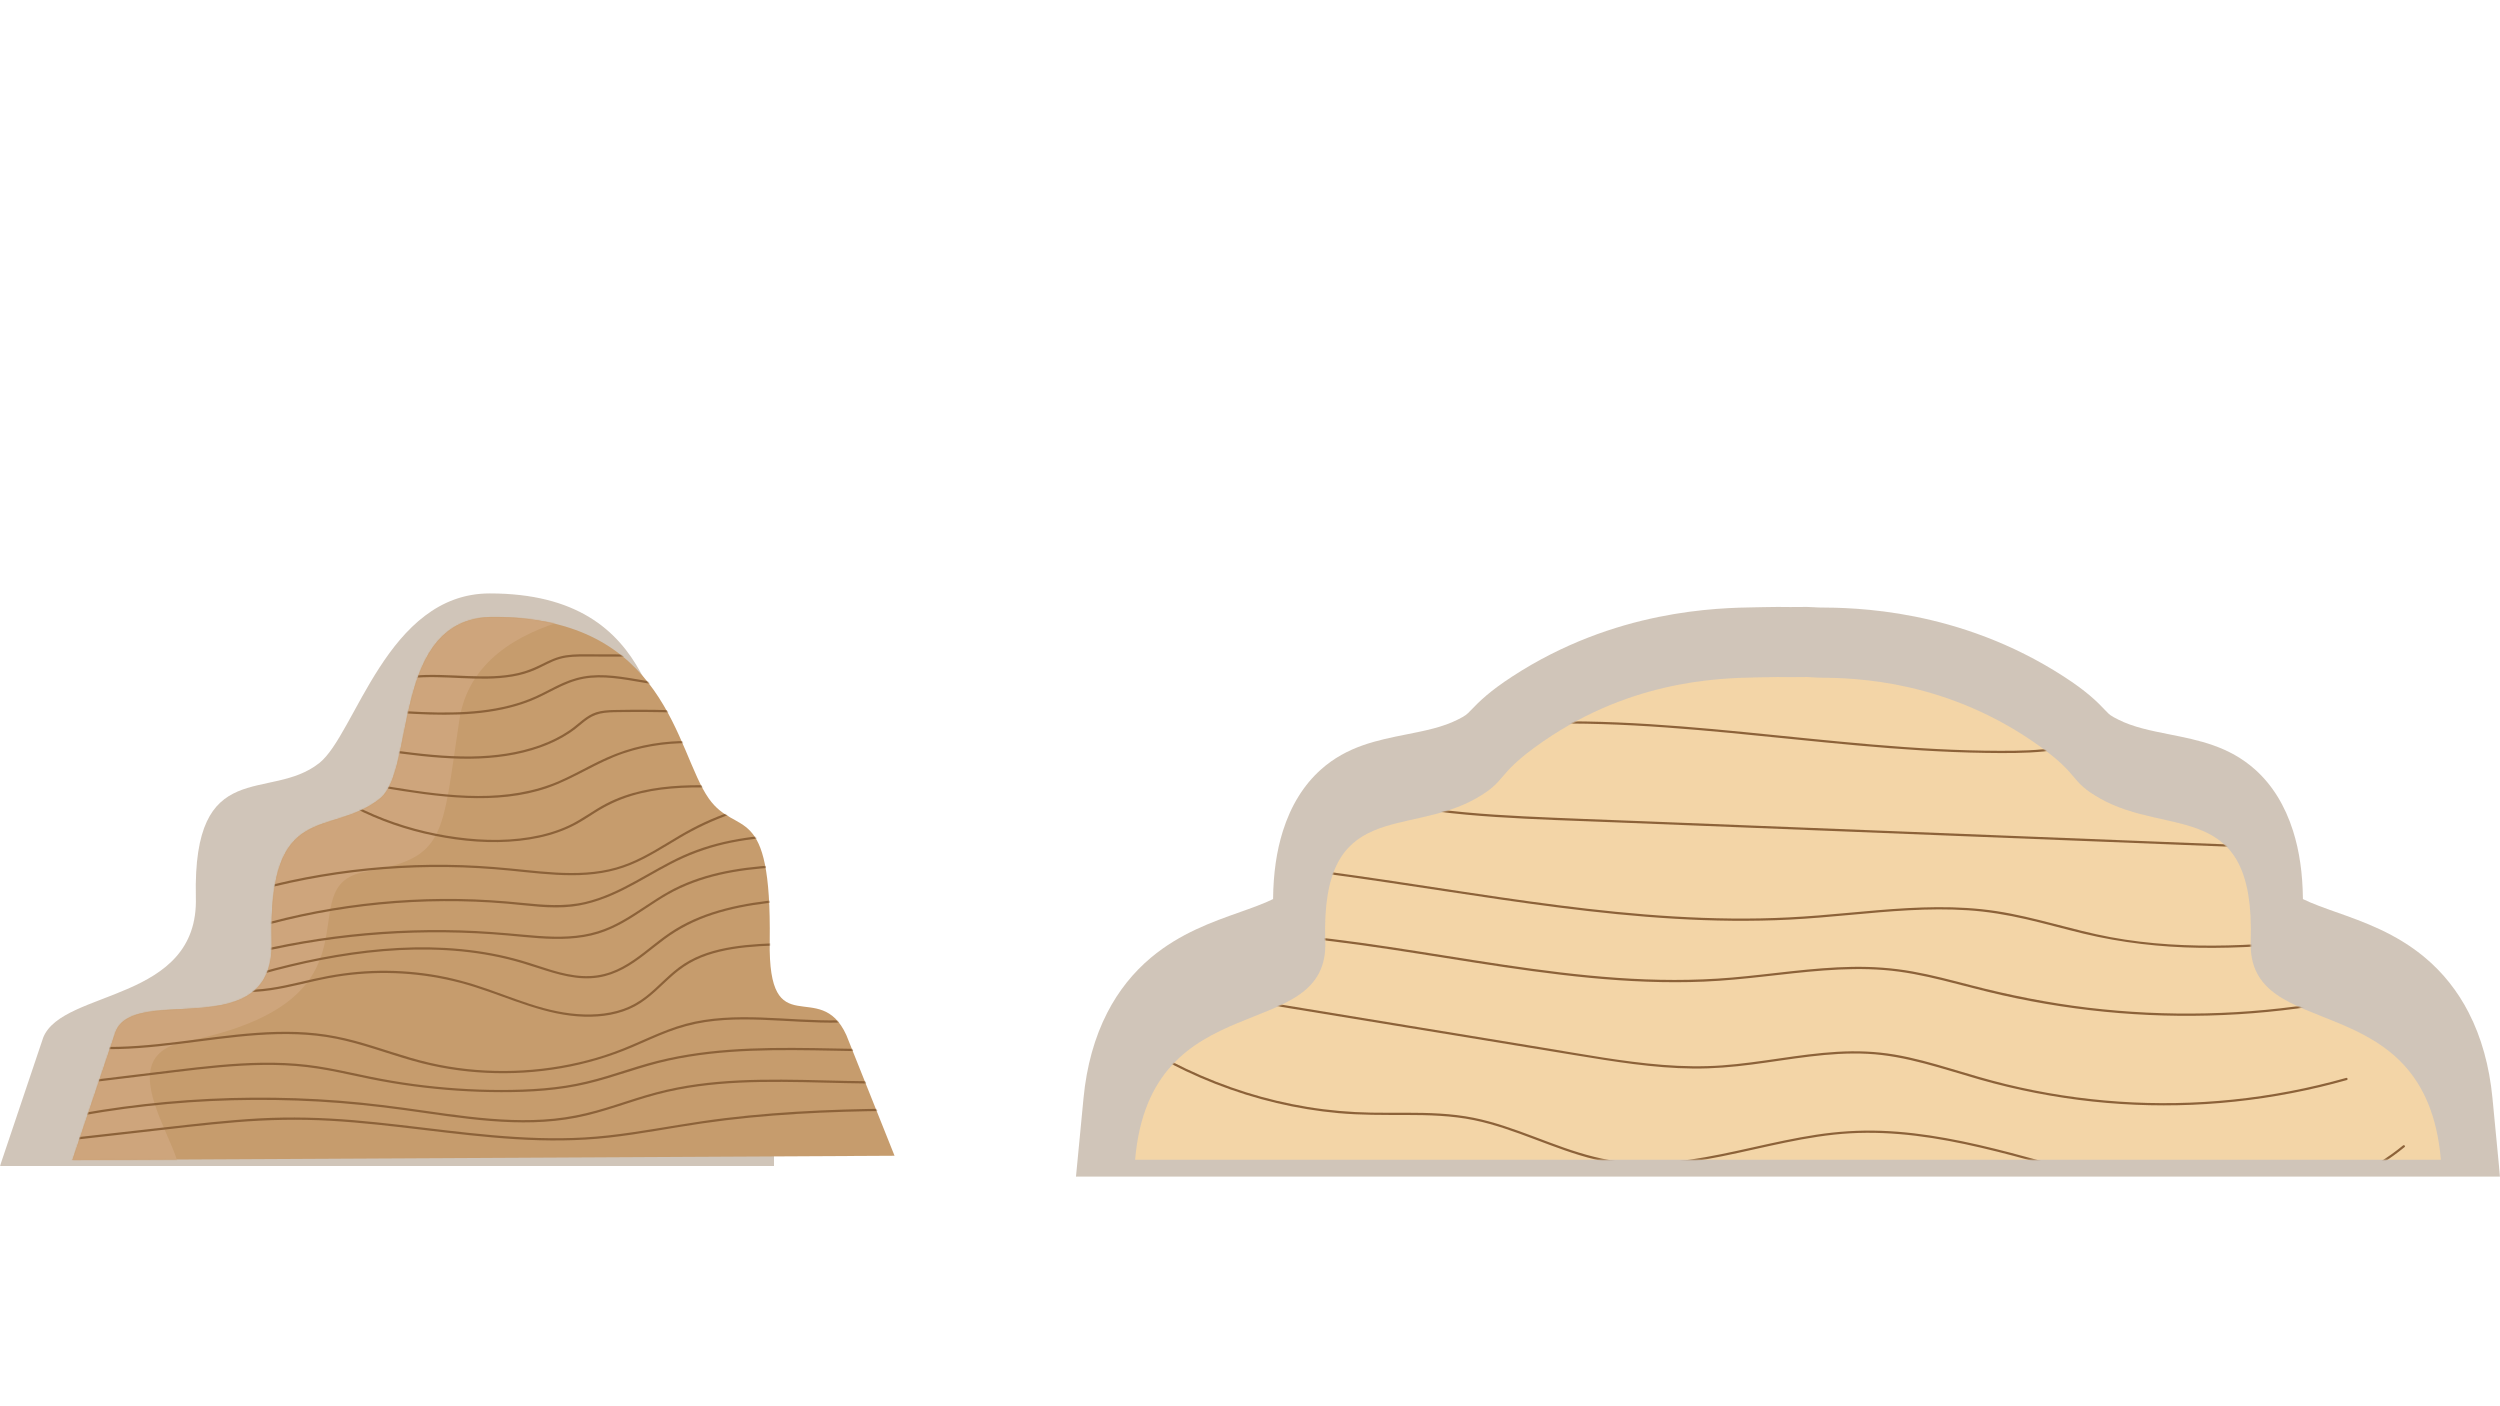 <svg width="1920" height="1080" viewBox="0 0 1920 1080" fill="none" xmlns="http://www.w3.org/2000/svg">
<mask id="mask0_987_6498" style="mask-type:luminance" maskUnits="userSpaceOnUse" x="0" y="0" width="1920" height="1080">
<path d="M1920 0H0V1080H1920V0Z" fill="white"/>
</mask>
<g mask="url(#mask0_987_6498)">
<g style="mix-blend-mode:multiply" opacity="0.39">
<path d="M535.57 727.28C536.94 617.86 548.43 634.52 526.89 604.1C501.32 567.98 509.57 455.75 376.1 455.75C297.16 455.75 273.1 563.88 245.28 585.97C206.96 616.4 147.97 579.57 150.41 688.99C152.86 770.1 48.28 759.45 33.2 796.8L0 895.47H594.43V799.49C594.43 731.9 534.2 808.38 535.58 727.27L535.57 727.28Z" fill="#876A4A"/>
</g>
<path d="M591.15 722.75C592.52 613.33 565.94 643.76 544.4 613.33C518.83 577.21 512.43 473.84 378.95 473.84C300.01 473.84 319.58 591.24 291.77 613.33C253.45 643.76 206.16 613.33 208.6 722.75C211.05 803.86 103.87 754.91 88.78 792.27L55.57 890.94L687.01 887.62L650 794.97C629.51 749.87 589.77 803.86 591.15 722.75Z" fill="#C69C6D"/>
<mask id="mask1_987_6498" style="mask-type:luminance" maskUnits="userSpaceOnUse" x="55" y="473" width="633" height="418">
<path d="M591.15 722.75C592.52 613.33 565.94 643.76 544.4 613.33C518.83 577.21 512.43 473.84 378.95 473.84C300.01 473.84 319.58 591.24 291.77 613.33C253.45 643.76 206.16 613.33 208.6 722.75C211.05 803.86 103.87 754.91 88.78 792.27L55.57 890.94L687.01 887.62L650 794.97C623.51 744.87 589.77 803.86 591.15 722.75Z" fill="white"/>
</mask>
<g mask="url(#mask1_987_6498)">
<path d="M507.32 466.43C507.32 466.43 366.4 463.16 352.79 552.89C339.18 642.62 343.01 658.71 280.9 669.44C218.8 680.17 303.74 767.71 142.43 799.84C68.03 814.66 174.41 914.03 124.68 914.12L18.29 904.14C18.29 904.14 21.7 756.58 116.44 746.64C211.18 736.7 157.27 597.45 157.27 597.45L277.35 584.47L323.55 428.91L507.31 466.44L507.32 466.43Z" fill="#CEA57C"/>
<path d="M315.16 520.86C341.16 518.01 367.48 523.95 393.38 519.58C399.56 518.54 405.6 516.83 411.33 514.28C417.35 511.61 423.02 508.1 429.37 506.21C436.26 504.16 443.54 504.2 450.67 504.22C457.8 504.24 465.32 504.26 472.64 504.28C489.45 504.33 506.27 504.38 523.08 504.43C524.19 504.43 524.19 502.71 523.08 502.7C508.1 502.66 493.11 502.61 478.13 502.57C470.64 502.55 463.15 502.53 455.66 502.5C448.71 502.48 441.69 502.23 434.8 503.26C427.91 504.29 422.26 506.99 416.33 509.96C410.4 512.93 404.63 515.33 398.28 516.83C385.73 519.79 372.68 519.67 359.86 519.21C344.97 518.67 330.02 517.51 315.16 519.13C314.07 519.25 314.05 520.98 315.16 520.86Z" fill="#8C6239"/>
<path d="M295.53 546.82C310.76 547.92 326 548.93 341.28 548.92C356.56 548.91 371.2 547.91 385.82 544.82C392.96 543.31 399.99 541.28 406.79 538.62C413.59 535.96 420.07 532.46 426.62 529.16C433.17 525.86 440.38 522.73 447.89 521.33C455.4 519.93 463.17 520.02 470.78 520.76C486.34 522.26 501.55 526.38 517.19 527.25C519.15 527.36 521.11 527.41 523.07 527.41C524.18 527.41 524.18 525.68 523.07 525.68C507.37 525.68 492.07 521.76 476.58 519.7C469.03 518.69 461.37 518.11 453.77 518.8C446.17 519.49 439.23 521.48 432.4 524.5C425.57 527.52 419.13 531.25 412.38 534.37C405.63 537.49 398.72 539.86 391.6 541.69C377.07 545.44 362.03 546.84 347.05 547.14C332.07 547.44 316.49 546.57 301.25 545.51C299.34 545.38 297.44 545.24 295.54 545.1C294.43 545.02 294.44 546.75 295.54 546.83L295.53 546.82Z" fill="#8C6239"/>
<path d="M294 576.88C313.93 579.58 333.93 582.28 354.06 582.67C372.35 583.02 390.82 581.41 408.42 576.17C416.46 573.78 424.3 570.63 431.62 566.52C435.21 564.5 438.67 562.24 441.94 559.73C445.21 557.22 448.18 554.41 451.57 552.11C455.4 549.51 459.61 548.03 464.2 547.47C469.05 546.88 473.99 546.94 478.87 546.87C489 546.73 499.14 546.77 509.27 546.99C529.6 547.43 549.91 548.6 570.16 550.5C572.62 550.73 575.07 550.97 577.52 551.22C578.62 551.33 578.62 549.61 577.52 549.49C557.38 547.43 537.16 546.08 516.93 545.45C506.88 545.14 496.83 545.01 486.78 545.06C481.71 545.08 476.63 545.14 471.56 545.27C467.02 545.39 462.37 545.63 458.01 547C450 549.51 444.3 556.15 437.55 560.79C430.8 565.43 423.01 569.27 415.13 572.13C398.29 578.25 380.3 580.68 362.45 580.95C342.22 581.25 322.07 578.89 302.05 576.22C299.52 575.88 297 575.54 294.47 575.2C293.38 575.05 292.91 576.72 294.01 576.87L294 576.88Z" fill="#8C6239"/>
<path d="M293.56 604.94C314.99 608.52 336.53 611.94 358.27 612.81C379.31 613.64 400.76 612 420.76 605.04C440.9 598.03 458.55 585.47 478.76 578.61C497.27 572.33 517.04 569.94 536.54 570.99C555.76 572.02 574.98 576.43 592.41 584.7C594.53 585.7 596.62 586.77 598.68 587.89C599.66 588.42 600.53 586.93 599.55 586.4C582.75 577.3 564.06 571.99 545.09 569.96C526.12 567.93 505.93 569.24 487.12 574.29C477.43 576.89 468.16 580.61 459.15 585.03C449.4 589.81 439.95 595.18 430 599.56C410.22 608.27 388.77 611.38 367.27 611.31C345.36 611.24 323.58 608.15 302 604.63C299.33 604.2 296.67 603.75 294.01 603.31C292.92 603.13 292.46 604.79 293.55 604.98L293.56 604.94Z" fill="#8C6239"/>
<path d="M272 620.341C291.44 630.361 312.32 637.521 333.75 641.861C355.18 646.201 376.96 648.061 398.52 645.781C408.83 644.691 419.08 642.621 428.85 639.111C433.56 637.421 438.15 635.401 442.55 633.021C447.59 630.291 452.35 627.091 457.2 624.031C466 618.491 475.26 614.101 485.24 611.121C495.22 608.141 505.08 606.521 515.21 605.631C536.16 603.781 557.26 605.121 578.16 606.951C580.7 607.171 583.24 607.401 585.78 607.641C586.89 607.741 586.88 606.011 585.78 605.911C564.93 603.991 543.96 602.281 523.02 603.361C503.26 604.381 483.24 607.971 465.54 617.181C455.75 622.271 447.03 629.171 437.02 633.891C427.62 638.321 417.5 641.161 407.27 642.871C385.97 646.441 363.95 645.301 342.73 641.771C321.51 638.241 299.83 631.731 279.97 622.361C277.58 621.231 275.22 620.061 272.87 618.861C271.88 618.351 271.01 619.841 272 620.351V620.341Z" fill="#8C6239"/>
<path d="M184.77 761.72C200.07 762.64 215.17 759.55 230 756.14C237.49 754.42 244.97 752.61 252.52 751.18C260.07 749.75 267.59 748.74 275.2 748.1C305.27 745.55 335.77 748.85 364.53 758.02C393.29 767.19 419.18 780.03 448.87 780.83C462.09 781.19 475.74 779.19 487.53 772.9C499.32 766.61 507.75 756.68 517.6 748.24C522.62 743.94 528.04 740.23 534 737.35C539.96 734.47 546.08 732.48 552.4 730.95C565.89 727.68 579.83 726.71 593.66 726.19C597.05 726.06 600.43 725.96 603.82 725.87C604.93 725.84 604.93 724.11 603.82 724.14C590.02 724.51 576.17 725 562.52 727.18C549.59 729.25 536.64 732.94 525.55 740.09C514.46 747.24 506.39 757.14 496.28 765.07C490.98 769.22 485.15 772.61 478.79 774.86C472.43 777.11 465.71 778.38 458.96 778.87C444.95 779.9 430.89 777.83 417.39 774.16C402.86 770.21 388.87 764.59 374.68 759.61C360.41 754.6 345.88 750.63 330.92 748.31C315.96 745.99 300.9 745.12 285.83 745.7C270.76 746.28 256.08 748.43 241.46 751.71C226.44 755.08 211.44 759.17 196 760C192.25 760.2 188.49 760.2 184.74 759.98C183.63 759.91 183.63 761.64 184.74 761.71L184.77 761.72Z" fill="#8C6239"/>
<path d="M200.19 748.39C215.59 744.05 231.16 740.25 246.87 737.2C262.58 734.15 278.71 731.8 294.79 730.48C310.87 729.16 326.8 728.83 342.79 729.76C358.78 730.69 374.46 732.89 389.92 736.65C397.65 738.53 405.22 740.9 412.78 743.35C420.34 745.8 428.21 748.34 436.17 749.88C444.13 751.42 451.87 751.92 459.71 750.68C466.24 749.64 472.51 747.36 478.35 744.28C490.08 738.1 499.91 729.05 510.51 721.22C521.64 713 533.93 706.84 547.07 702.52C560.9 697.97 575.3 695.28 589.74 693.55C604.49 691.78 619.33 690.99 634.17 690.46C637.81 690.33 641.46 690.22 645.1 690.11C646.21 690.08 646.21 688.35 645.1 688.38C630.21 688.82 615.31 689.36 600.47 690.7C585.94 692.01 571.42 694.06 557.29 697.73C543.82 701.22 530.65 706.24 518.76 713.53C506.87 720.82 497.68 729.67 486.71 737.17C481.23 740.92 475.41 744.25 469.14 746.49C462.11 748.99 454.71 749.98 447.26 749.58C430.94 748.71 415.66 742.08 400.14 737.59C384.62 733.1 369.49 730.42 353.84 728.9C338.19 727.38 321.93 727.17 305.99 728.01C289.96 728.85 273.99 730.75 258.17 733.42C242.35 736.09 226.62 739.57 211.08 743.65C207.3 744.64 203.52 745.67 199.75 746.74C198.68 747.04 199.14 748.71 200.21 748.41L200.19 748.39Z" fill="#8C6239"/>
<path d="M198.21 731.72C213.76 728.09 229.46 725.08 245.26 722.71C261.3 720.3 277.44 718.55 293.63 717.44C309.82 716.33 325.8 715.87 341.9 716.04C358.06 716.21 374.22 717.02 390.32 718.48C406.42 719.94 421.45 721.79 437.07 720.84C444.63 720.38 452.19 719.24 459.44 717.01C466.04 714.98 472.35 712.08 478.37 708.72C490.34 702.04 501.23 693.63 513.14 686.86C525.05 680.09 538.62 675.14 552.27 671.96C565.92 668.78 580.72 667.03 595.12 666.21C609.83 665.37 624.58 665.4 639.3 665.65C642.84 665.71 646.38 665.78 649.93 665.86C651.04 665.88 651.04 664.16 649.93 664.13C635.23 663.81 620.52 663.56 605.81 664.02C591.1 664.48 576.85 665.59 562.57 668.1C548.81 670.52 535.25 674.3 522.52 680.11C509.79 685.92 498.84 693.92 487.27 701.33C481.48 705.04 475.54 708.55 469.27 711.41C462.54 714.48 455.47 716.65 448.18 717.87C432.67 720.48 416.79 719.2 401.23 717.76C385.67 716.32 369.25 714.99 353.19 714.52C337.13 714.05 320.82 714.23 304.65 715.04C288.52 715.85 272.41 717.31 256.4 719.4C240.54 721.47 224.76 724.16 209.11 727.5C205.31 728.31 201.52 729.16 197.74 730.04C196.66 730.29 197.12 731.96 198.2 731.71L198.21 731.72Z" fill="#8C6239"/>
<path d="M196.58 712.74C212.07 708.26 227.77 704.51 243.61 701.49C259.58 698.45 275.68 696.15 291.86 694.59C308.04 693.03 324.42 692.19 340.74 692.09C357.06 691.99 373.23 692.63 389.41 694.01C406.07 695.43 422.9 698.23 439.63 696.21C453.35 694.55 466.33 689.66 478.63 683.52C490.93 677.38 502.9 669.95 515.23 663.54C528.24 656.78 541.84 651.63 556.14 648.32C571.14 644.85 586.5 643.17 601.86 642.41C617.37 641.64 632.91 641.82 648.44 642.21C652.26 642.31 656.08 642.42 659.9 642.53C661.01 642.56 661.01 640.84 659.9 640.8C644.32 640.34 628.73 639.93 613.14 640.28C597.55 640.63 582.43 641.71 567.3 644.32C552.66 646.84 538.28 650.87 524.72 656.99C512.01 662.73 500.09 670 487.88 676.7C475.67 683.4 463.1 689.5 449.52 692.7C433.46 696.48 417.14 695.03 400.9 693.38C384.66 691.73 368.25 690.65 351.86 690.41C335.62 690.17 319.36 690.66 303.16 691.89C286.96 693.12 270.92 695.05 254.95 697.72C238.98 700.39 223.19 703.77 207.56 707.9C203.73 708.91 199.92 709.97 196.12 711.07C195.05 711.38 195.51 713.05 196.58 712.74Z" fill="#8C6239"/>
<path d="M200.14 683.49C215.57 679.41 231.19 676.04 246.93 673.38C262.67 670.72 278.91 668.73 295.01 667.48C311.11 666.23 327.38 665.7 343.58 665.9C359.78 666.1 375.72 667.04 391.73 668.63C407.49 670.2 423.27 672.17 439.13 672.18C454.99 672.19 469.66 670.14 483.91 664.36C497.35 658.9 509.5 650.93 521.95 643.58C534.4 636.23 547.5 629.99 561.22 625.24C574.94 620.49 589.57 617 604.16 614.94C618.75 612.88 634.05 612.2 649.02 613C652.69 613.2 656.35 613.48 660.01 613.86C661.11 613.97 661.11 612.24 660.01 612.13C645.08 610.61 630.02 610.56 615.08 611.95C600.14 613.34 585.84 616.02 571.68 620.12C557.52 624.22 544.25 629.5 531.46 636.26C518.7 643 506.8 651.25 493.95 657.84C487.34 661.24 480.48 664.16 473.33 666.22C465.79 668.38 458 669.58 450.18 670.11C434.33 671.19 418.43 669.66 402.67 668.04C386.91 666.42 370.79 664.96 354.76 664.43C338.56 663.9 322.34 664.09 306.16 665.01C290.1 665.92 274.08 667.54 258.16 669.87C242.33 672.18 226.61 675.2 211.06 678.94C207.25 679.86 203.45 680.82 199.66 681.82C198.59 682.1 199.04 683.77 200.12 683.49H200.14Z" fill="#8C6239"/>
<path d="M75.78 805.65C96.27 806.29 116.71 804.31 137.02 801.82C157.33 799.33 177.59 796.32 198.02 794.92C218.15 793.54 238.51 793.78 258.36 797.77C278.33 801.78 297.38 809.13 316.93 814.66C336.48 820.19 354.61 823.02 373.89 823.94C393.01 824.85 412.24 823.66 431.1 820.39C449.81 817.14 468 811.73 485.47 804.31C494.7 800.39 503.77 796.11 513.15 792.55C522.33 789.07 531.76 786.47 541.48 784.98C560.99 781.98 580.85 782.87 600.48 783.92C620.16 784.97 639.95 786.33 659.62 784.52C664.33 784.09 669.01 783.47 673.67 782.64C674.76 782.44 674.3 780.78 673.21 780.97C653.75 784.45 633.86 783.92 614.2 782.92C594.54 781.92 574.71 780.37 554.98 781.76C545.44 782.44 535.92 783.82 526.67 786.3C517.16 788.86 508.03 792.6 499.01 796.52C489.99 800.44 481.07 804.51 471.83 807.85C462.59 811.19 453.87 813.73 444.67 815.87C425.85 820.25 406.54 822.43 387.22 822.5C367.9 822.57 348.72 820.52 329.96 816.21C310.33 811.71 291.51 804.4 272.07 799.21C262.35 796.62 252.5 794.67 242.49 793.59C232.48 792.51 222.47 792.24 212.44 792.49C192.12 792.99 171.93 795.62 151.8 798.21C131.55 800.82 111.25 803.44 90.81 803.95C85.81 804.08 80.8 804.07 75.8 803.91C74.69 803.88 74.69 805.6 75.8 805.64L75.78 805.65Z" fill="#8C6239"/>
<path d="M49.69 833.71C72.39 830.96 95.09 828.2 117.79 825.45C140.49 822.7 162.76 819.74 185.38 818.46C196.62 817.83 207.9 817.64 219.15 818.16C230.4 818.68 241.62 820.06 252.73 822.13C263.57 824.15 274.3 826.66 285.11 828.83C295.99 831.02 306.94 832.84 317.94 834.3C340.14 837.26 362.54 838.76 384.93 838.79C407.32 838.82 429.08 837.5 450.54 832.43C472 827.36 491.96 819.24 513.22 814.57C534.48 809.9 555.55 807.87 576.94 807.01C598.33 806.15 620.14 806.53 641.74 806.96C663.34 807.39 685.27 807.9 707.03 807.27C712.28 807.12 717.53 806.9 722.77 806.6C723.87 806.54 723.88 804.81 722.77 804.87C701.07 806.11 679.33 805.94 657.61 805.54C635.88 805.15 614.14 804.52 592.4 804.86C570.66 805.2 549.72 806.46 528.65 809.88C518.19 811.58 507.82 813.82 497.62 816.7C487.42 819.58 476.8 823.18 466.36 826.33C455.92 829.48 445.24 832.13 434.39 833.82C423.54 835.51 412.41 836.4 401.36 836.8C378.96 837.61 356.47 836.73 334.17 834.48C322.93 833.35 311.74 831.84 300.6 829.95C289.46 828.06 278.74 825.75 267.85 823.43C256.96 821.11 246.2 818.97 235.21 817.72C224.22 816.47 212.78 816.01 201.54 816.16C179.01 816.45 156.6 819.02 134.26 821.72C111.92 824.42 88.9 827.22 66.21 829.97C60.7 830.64 55.19 831.31 49.68 831.97C48.59 832.1 48.58 833.83 49.68 833.7L49.69 833.71Z" fill="#8C6239"/>
<path d="M46.61 859.8C68.31 855.45 90.19 852.04 112.19 849.58C134.19 847.12 156.31 845.59 178.45 845C200.59 844.41 222.8 844.74 244.93 846.01C267.11 847.29 289.2 849.59 311.2 852.65C333.12 855.71 355.01 859.21 377.09 860.94C399.17 862.67 420.84 862.58 442.32 858.45C463.61 854.36 483.74 846.04 504.65 840.51C525.56 834.98 546.78 832.49 568.17 831.48C589.56 830.47 611.68 830.94 633.43 831.47C655.18 832 676.99 832.6 698.77 831.82C704.02 831.63 709.27 831.36 714.52 831C715.62 830.92 715.63 829.2 714.52 829.27C692.74 830.79 670.9 830.59 649.09 830.11C627.28 829.63 605.61 828.87 583.86 829.25C562.11 829.63 541.04 831.13 520.02 835.22C509.46 837.27 499.11 840.11 488.86 843.33C478.61 846.55 468.35 850.07 457.95 852.95C447.55 855.83 436.6 858.03 425.65 859.14C414.7 860.25 403.81 860.47 392.88 860.1C370.53 859.35 348.35 856.21 326.25 853.04C304.15 849.87 282.4 847 260.31 845.3C238.21 843.59 216.04 842.83 193.88 842.99C171.72 843.15 149.57 844.25 127.51 846.28C105.45 848.31 83.79 851.23 62.14 855.09C56.81 856.04 51.48 857.05 46.17 858.12C45.08 858.34 45.54 860 46.63 859.79L46.61 859.8Z" fill="#8C6239"/>
<path d="M34.64 877.93C59.24 875.15 83.84 872.38 108.44 869.6C133.04 866.82 156.98 863.87 181.33 861.88C205.68 859.89 229.8 859.37 254.09 860.78C278.38 862.19 301.62 864.97 325.3 867.79C348.98 870.61 372.6 873.46 396.37 874.92C420.14 876.38 444.02 876.32 467.73 873.68C491.73 871 515.44 866.25 539.33 862.78C563.45 859.28 587.73 856.98 612.06 855.5C636.23 854.03 660.44 853.38 684.64 853.17C708.84 852.96 733.48 853.2 757.9 853.54C763.79 853.62 769.69 853.71 775.58 853.79C776.69 853.81 776.69 852.08 775.58 852.06C751.17 851.7 726.76 851.35 702.34 851.36C677.92 851.37 653.88 851.75 629.67 852.84C605.39 853.94 581.14 855.77 557.01 858.69C532.88 861.61 509.34 866.12 485.46 869.62C473.38 871.4 461.24 872.83 449.04 873.54C436.84 874.25 425.41 874.32 413.59 873.97C389.82 873.27 366.14 870.84 342.52 868.09C318.82 865.33 295.15 862.26 271.36 860.27C247.57 858.28 223.19 857.6 199.05 858.92C174.91 860.24 150.47 863.11 126.25 865.84C101.65 868.62 77.05 871.39 52.45 874.17L34.62 876.18C33.53 876.3 33.52 878.03 34.62 877.91L34.64 877.93Z" fill="#8C6239"/>
</g>
<g style="mix-blend-mode:multiply" opacity="0.39">
<path d="M826.35 903.63L832.15 843.31C834.51 818.72 840.67 796.62 850.44 777.64C858.95 761.1 870.29 746.86 884.13 735.3C906.35 716.76 930.92 708.06 952.59 700.39C960.32 697.66 970.94 693.9 977.72 690.49C977.92 670.81 980.4 653.62 985.26 638.23C991.44 618.65 1001.3 602.74 1014.55 590.93C1034.56 573.1 1057.73 568.49 1080.13 564.03C1094.51 561.17 1108.1 558.47 1119.61 552.62C1125.77 549.5 1126.4 548.83 1129.45 545.65C1136.5 538.29 1144.23 530.77 1161.26 519.66C1240.3 468.1 1319.1 466.86 1348.76 466.39C1351.35 466.35 1353.66 466.3 1355.74 466.26C1359.31 466.19 1362.39 466.13 1365.13 466.13H1365.55C1367.09 466.15 1368.65 466.16 1370.22 466.17C1371.85 466.18 1373.47 466.19 1375.07 466.21C1377.79 466.2 1379.47 466.18 1381.16 466.17C1382.93 466.16 1384.71 466.14 1387.64 466.13H1387.81C1389.03 466.13 1390.18 466.19 1392.89 466.35C1394.01 466.41 1396.06 466.53 1396.78 466.55C1423.48 466.71 1504.15 467.28 1584.99 519.58C1602.47 530.89 1610.24 538.5 1617.28 545.94C1620.1 548.92 1620.68 549.54 1626.75 552.61C1638.26 558.45 1651.84 561.15 1666.23 564.02C1688.63 568.48 1711.79 573.09 1731.81 590.92C1745.06 602.72 1754.91 618.64 1761.1 638.22C1765.96 653.61 1768.45 670.79 1768.64 690.48C1775.43 693.89 1786.05 697.65 1793.77 700.38C1815.45 708.05 1840.02 716.75 1862.23 735.29C1876.08 746.85 1887.41 761.09 1895.92 777.63C1905.69 796.61 1911.84 818.7 1914.21 843.3L1920.01 903.62H826.35V903.63Z" fill="#876A4A"/>
</g>
<path d="M1728.57 722.5C1731.98 613.08 1666.03 643.51 1612.59 613.08C1589.18 599.75 1597.87 595.91 1567.61 573.94C1496.23 522.14 1424.78 520.61 1396.45 520.42C1394.71 520.41 1388.67 519.95 1387.78 519.95C1381.96 519.98 1380.75 520.01 1374.93 520.04C1371.7 519.99 1368.36 520 1365.13 519.95C1361.2 519.95 1356.2 520.11 1349.23 520.24C1317.54 520.8 1248.32 523.04 1178.75 573.94C1148.93 595.76 1157 599.85 1133.77 613.08C1080.33 643.51 1014.38 613.08 1017.79 722.5C1021.2 803.61 883.49 753.9 871.77 890.69H1874.6C1862.88 753.9 1725.17 803.61 1728.58 722.5H1728.57Z" fill="#F3D5A7"/>
<mask id="mask2_987_6498" style="mask-type:luminance" maskUnits="userSpaceOnUse" x="871" y="519" width="1004" height="372">
<path d="M1728.57 722.5C1731.98 613.08 1666.03 643.51 1612.59 613.08C1589.18 599.75 1597.87 595.91 1567.61 573.94C1496.23 522.14 1424.78 520.61 1396.45 520.42C1394.71 520.41 1388.67 519.95 1387.78 519.95C1381.96 519.98 1380.75 520.01 1374.93 520.04C1371.7 519.99 1368.36 520 1365.13 519.95C1361.2 519.95 1356.2 520.11 1349.23 520.24C1317.54 520.8 1248.32 523.04 1178.75 573.94C1148.93 595.76 1157 599.85 1133.77 613.08C1080.33 643.51 1014.38 613.08 1017.79 722.5C1021.2 803.61 883.49 753.9 871.77 890.69H1874.6C1862.88 753.9 1725.17 803.61 1728.58 722.5H1728.57Z" fill="white"/>
</mask>
<g mask="url(#mask2_987_6498)">
<path d="M888.539 811.19C903.009 819.27 918.009 826.39 933.439 832.43C948.869 838.47 964.389 843.34 980.349 847.12C996.309 850.9 1011.93 853.44 1027.95 854.9C1045.07 856.45 1062.21 856.29 1079.38 856.31C1097.06 856.32 1114.86 856.74 1132.23 860.33C1148.15 863.62 1163.45 869.25 1178.63 874.96C1193.81 880.67 1209.18 886.62 1225.07 890.47C1240.96 894.32 1257.23 895.57 1273.53 894.78C1289.83 893.99 1306.24 891.31 1322.34 888.06C1338.69 884.76 1354.91 880.84 1371.25 877.49C1387.65 874.12 1404.2 871.33 1420.94 870.39C1437.68 869.45 1454.67 870.27 1471.4 872.3C1488.26 874.35 1504.96 877.61 1521.49 881.47C1538.02 885.33 1554.81 889.89 1571.37 894.47C1587.93 899.05 1604.52 903.71 1621.2 907.9C1635.74 911.55 1650.37 914.8 1665.16 917.21C1679.95 919.62 1693.4 921.11 1707.64 921.74C1721.88 922.37 1736.1 922.02 1750.22 920.37C1764.13 918.75 1777.91 915.87 1791.22 911.45C1804.53 907.03 1817.51 900.99 1829.45 893.45C1835.48 889.64 1841.25 885.44 1846.76 880.92C1847.62 880.21 1846.39 879 1845.54 879.7C1834.29 888.93 1821.86 896.7 1808.63 902.77C1795.4 908.84 1782.33 912.89 1768.55 915.71C1754.78 918.54 1740.74 919.93 1726.7 920.24C1712.66 920.55 1698.19 919.74 1684.03 918.11C1669.87 916.48 1655.62 914 1641.6 910.94C1625.46 907.42 1609.48 903.16 1593.55 898.8C1577.09 894.29 1560.68 889.62 1544.17 885.32C1527.72 881.03 1511.16 877.08 1494.42 874.07C1477.68 871.06 1461.33 869.03 1444.62 868.44C1427.91 867.85 1411.44 868.95 1395 871.44C1378.56 873.93 1362.41 877.56 1346.22 881.16C1330.03 884.76 1313.81 888.35 1297.38 890.7C1280.95 893.05 1264.69 894.08 1248.35 892.6C1232.13 891.14 1216.46 886.77 1201.13 881.41C1185.8 876.05 1170.64 869.76 1155.11 864.72C1147.4 862.22 1139.57 860.02 1131.61 858.43C1123.14 856.74 1114.53 855.77 1105.91 855.23C1088.31 854.13 1070.67 854.81 1053.06 854.49C1036.65 854.19 1020.28 852.78 1004.08 850.11C987.879 847.44 972.379 843.72 956.959 838.88C941.539 834.04 925.799 827.87 910.879 820.78C903.609 817.32 896.449 813.62 889.419 809.69C888.449 809.15 887.579 810.64 888.549 811.18L888.539 811.19Z" fill="#8C6239"/>
<path d="M887.1 757.35C917.81 762.4 948.53 767.45 979.24 772.5C1009.95 777.55 1040.5 782.569 1071.14 787.609C1101.78 792.649 1132.4 797.68 1163.04 802.72C1178.32 805.23 1193.59 807.74 1208.87 810.26C1224.12 812.77 1239.37 815.29 1254.7 817.23C1270.03 819.17 1285.16 820.5 1300.48 820.64C1315.8 820.78 1330.45 819.5 1345.35 817.58C1374.89 813.77 1404.48 807.809 1434.41 809.339C1464.15 810.859 1492.31 821.1 1520.69 829.17C1548.99 837.22 1577.97 842.86 1607.23 846C1636.25 849.11 1665.52 849.75 1694.65 847.9C1723.94 846.04 1753.08 841.68 1781.64 834.88C1788.57 833.23 1795.47 831.43 1802.33 829.5C1803.4 829.2 1802.94 827.53 1801.87 827.83C1773.4 835.85 1744.26 841.46 1714.83 844.49C1685.4 847.52 1656.52 848 1627.41 846.03C1598.11 844.05 1568.99 839.539 1540.46 832.589C1526.09 829.089 1511.96 824.79 1497.79 820.57C1483.62 816.35 1469.45 812.33 1454.91 809.88C1440.37 807.43 1425.75 806.92 1411.08 807.77C1396.32 808.63 1381.67 810.69 1367.05 812.8C1352.23 814.94 1337.4 817.14 1322.46 818.22C1307.52 819.3 1292.03 819.02 1276.85 817.81C1246.08 815.36 1215.63 809.62 1185.2 804.62C1154.77 799.62 1123.77 794.52 1093.06 789.47C1062.51 784.45 1031.96 779.42 1001.41 774.4C970.86 769.38 940.31 764.35 909.76 759.33C902.37 758.11 894.98 756.9 887.59 755.68C886.5 755.5 886.04 757.17 887.13 757.35H887.1Z" fill="#8C6239"/>
<path d="M870.91 720.42C900.02 716.7 929.43 716.02 958.72 717.33C988.06 718.65 1017.28 721.92 1046.35 725.98C1075.42 730.04 1104.67 734.93 1133.81 739.47C1162.81 743.99 1191.88 748.21 1221.11 751C1250.22 753.78 1279.5 755.13 1308.73 753.89C1339.54 752.59 1370.01 747.59 1400.74 745.32C1416.15 744.18 1431.64 743.78 1447.06 745C1462.48 746.22 1477.61 749.35 1492.59 753.04C1507.58 756.74 1522.46 760.88 1537.53 764.28C1552.48 767.66 1567.55 770.51 1582.71 772.81C1612.65 777.37 1642.91 779.829 1673.2 780.129C1703.49 780.429 1733.93 778.58 1764.03 774.58C1771.25 773.62 1778.46 772.539 1785.64 771.339C1786.73 771.159 1786.27 769.49 1785.18 769.67C1755.13 774.69 1724.73 777.57 1694.27 778.26C1663.93 778.95 1633.54 777.479 1603.4 773.879C1572.96 770.239 1542.96 764.23 1513.3 756.54C1498.44 752.69 1483.58 748.7 1468.46 746.02C1453.34 743.34 1438.05 742.3 1422.7 742.54C1391.61 743.03 1360.86 748.14 1329.93 750.78C1300.63 753.28 1271.18 753.02 1241.86 750.97C1212.46 748.92 1183.21 745.14 1154.08 740.8C1124.95 736.46 1095.79 731.54 1066.6 727.16C1037.41 722.78 1008.61 718.99 979.42 716.82C950.36 714.66 921.13 714.17 892.06 716.48C885 717.04 877.95 717.77 870.92 718.67C869.83 718.81 869.82 720.54 870.92 720.4L870.91 720.42Z" fill="#8C6239"/>
<path d="M887.47 659.51C917.22 660.33 946.91 662.67 976.49 665.91C1006.07 669.15 1035.76 673.3 1065.3 677.7C1094.79 682.09 1124.25 686.74 1153.75 691.02C1183.16 695.29 1212.63 699.19 1242.2 702.1C1271.56 704.99 1301.04 706.88 1330.54 707.15C1345.3 707.28 1360.06 707.01 1374.79 706.25C1390.09 705.46 1405.34 704.08 1420.59 702.68C1450.79 699.91 1481.16 697.07 1511.5 699.1C1526.62 700.11 1541.5 702.59 1556.26 706C1571.01 709.41 1585.58 713.53 1600.3 717.07C1629.5 724.08 1659.29 727.45 1689.3 727.91C1719.59 728.37 1749.86 726.14 1779.97 722.97C1787.22 722.2 1794.47 721.38 1801.72 720.53C1802.81 720.4 1802.82 718.67 1801.72 718.8C1771.63 722.35 1741.42 725.34 1711.11 726.07C1680.92 726.8 1650.58 725.25 1620.85 719.73C1591.34 714.25 1562.83 704.24 1533.12 699.72C1502.98 695.13 1472.38 696.52 1442.12 699.04C1426.94 700.3 1411.78 701.85 1396.6 703.06C1381.42 704.27 1366.85 705.04 1351.94 705.32C1322.29 705.88 1292.63 704.64 1263.07 702.25C1233.51 699.86 1203.99 696.31 1174.58 692.25C1145.17 688.19 1115.44 683.56 1085.9 679.08C1056.36 674.6 1027.27 670.29 997.86 666.68C968.31 663.05 938.65 660.15 908.9 658.64C901.75 658.28 894.6 657.99 887.45 657.8C886.34 657.77 886.34 659.5 887.45 659.53L887.47 659.51Z" fill="#8C6239"/>
<path d="M880.45 603.73C910.32 600.02 940.55 599.29 970.56 601.58C985.51 602.72 1000.38 604.64 1015.15 607.23C1029.92 609.82 1044.74 612.99 1059.52 615.91C1074.3 618.83 1089.04 621.4 1103.94 623.28C1118.79 625.15 1133.7 626.46 1148.64 627.44C1178.98 629.45 1209.39 630.34 1239.77 631.55C1270.24 632.76 1300.72 633.97 1331.19 635.18C1361.66 636.39 1392.14 637.6 1422.61 638.81C1453.25 640.03 1483.89 641.24 1514.53 642.46C1545 643.67 1575.48 644.88 1605.95 646.09C1636.42 647.3 1666.9 648.51 1697.37 649.72C1727.93 650.93 1758.49 652.15 1789.04 653.36C1796.45 653.65 1803.86 653.95 1811.27 654.24C1812.38 654.28 1812.38 652.56 1811.27 652.51C1780.63 651.29 1749.99 650.08 1719.35 648.86C1688.88 647.65 1658.4 646.44 1627.93 645.23C1597.46 644.02 1566.98 642.81 1536.51 641.6C1506.04 640.39 1475.23 639.17 1444.59 637.95C1414.12 636.74 1383.64 635.53 1353.17 634.32C1322.7 633.11 1292.22 631.9 1261.75 630.69C1231.28 629.48 1200.77 628.46 1170.3 626.94C1140.16 625.45 1110.01 623.14 1080.25 618.02C1050.49 612.9 1021.74 605.71 992.06 602C962.38 598.29 932.12 597.54 902.19 599.81C894.92 600.36 887.67 601.09 880.44 601.99C879.35 602.13 879.34 603.85 880.44 603.72L880.45 603.73Z" fill="#8C6239"/>
<path d="M1132.5 559.13C1148.8 557.44 1165.17 556.43 1181.55 555.97C1197.9 555.52 1214.27 555.61 1230.62 556.12C1246.92 556.62 1263.21 557.53 1279.47 558.7C1295.86 559.88 1312.23 561.32 1328.59 562.87C1344.98 564.43 1361.35 566.11 1377.73 567.77C1394.11 569.43 1410.49 571.07 1426.89 572.54C1443.29 574.01 1459.66 575.32 1476.07 576.32C1492.48 577.32 1508.86 578 1525.27 578.24C1540.22 578.45 1555.27 578.57 1570.16 577.07C1585.05 575.57 1598.39 572.58 1611.27 566.39C1614.54 564.82 1617.71 563.05 1620.77 561.1C1621.7 560.5 1620.84 559.01 1619.9 559.61C1607.63 567.42 1593.7 571.89 1579.4 574.16C1565.1 576.43 1550.28 576.64 1535.69 576.61C1519.36 576.57 1503.03 576.06 1486.73 575.21C1470.43 574.36 1454.08 573.17 1437.79 571.78C1421.5 570.39 1405.16 568.81 1388.87 567.18C1372.57 565.55 1356.27 563.86 1339.97 562.26C1323.67 560.66 1307.4 559.15 1291.09 557.86C1274.82 556.58 1258.53 555.52 1242.23 554.83C1225.93 554.14 1209.68 553.83 1193.39 554.02C1177.1 554.21 1160.65 554.93 1144.34 556.3C1140.39 556.63 1136.45 557 1132.5 557.41C1131.41 557.52 1131.39 559.25 1132.5 559.14V559.13Z" fill="#8C6239"/>
</g>
</g>
</svg>
